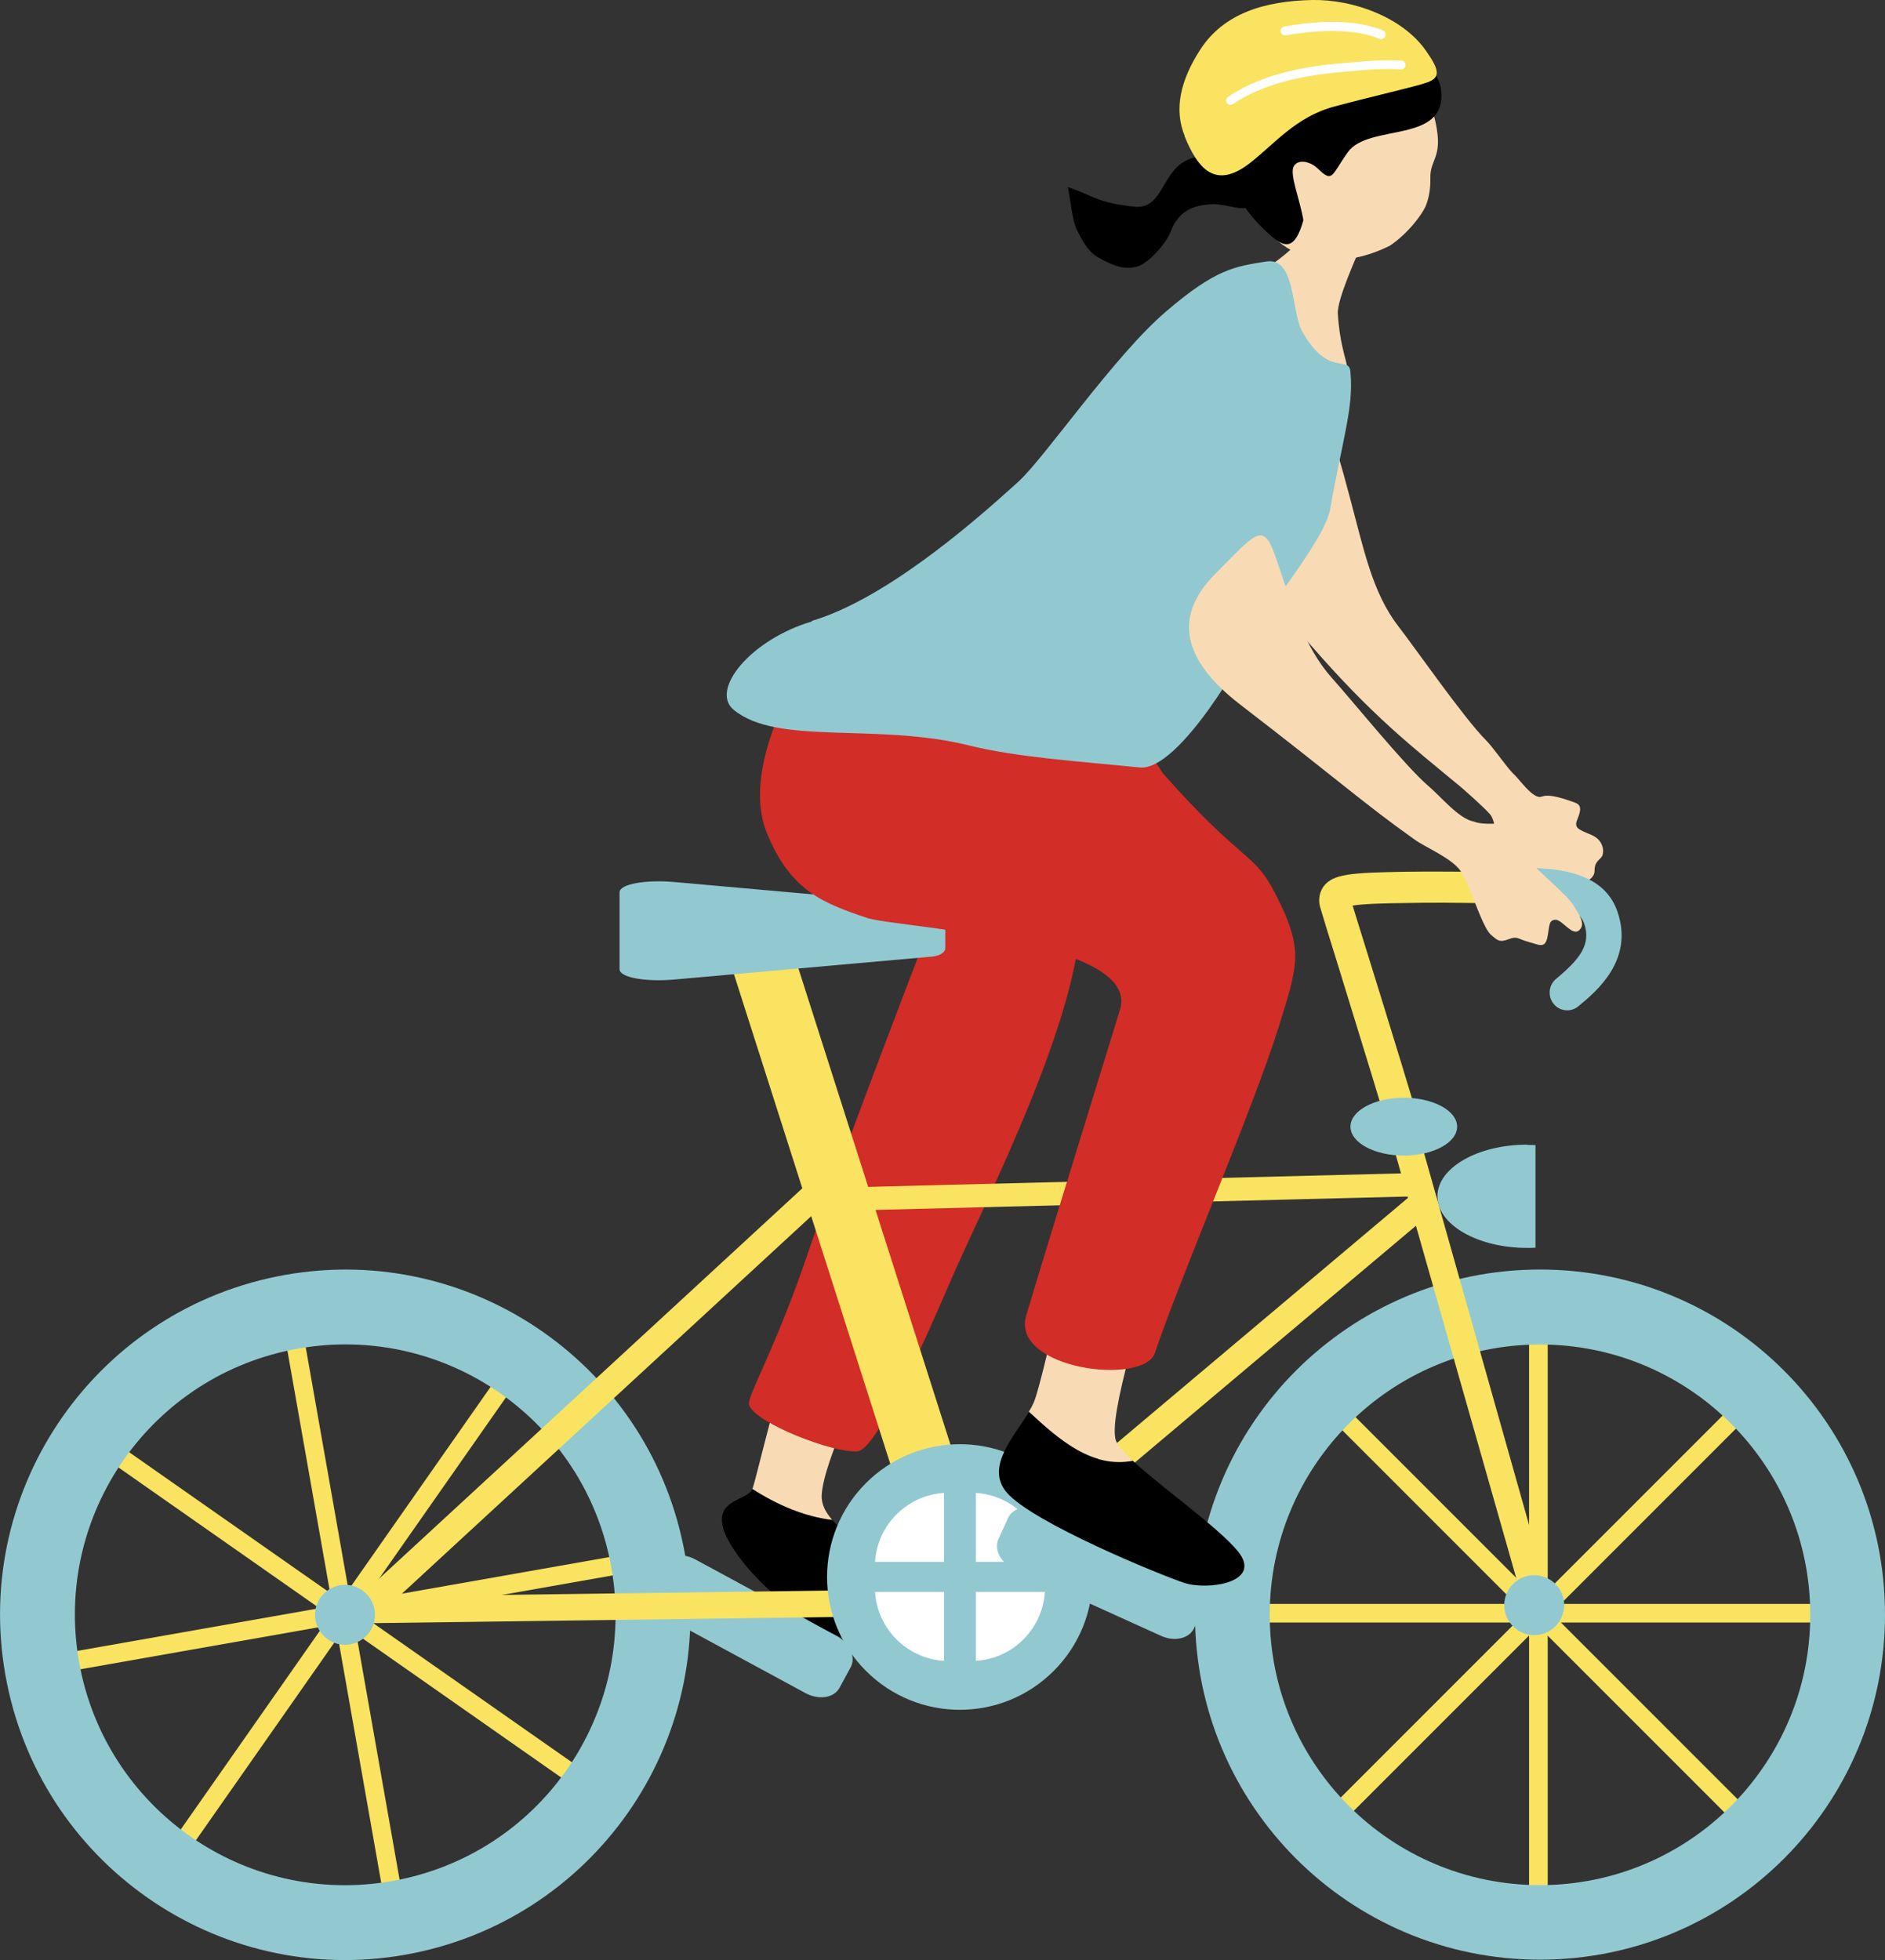 <?xml version="1.0" encoding="UTF-8"?>
<svg id="_レイヤー_2" data-name="レイヤー 2" xmlns="http://www.w3.org/2000/svg" viewBox="0 0 88.02 91.51">
  <rect x="0" y="0" width="88.02" height="91.51" fill="#333333" stroke="none"/>
  <defs>
    <style>
      .cls-1 {
        fill: #f9e360;
      }

      .cls-2 {
        fill: #f8dbb4;
      }

      .cls-3 {
        fill: #fff;
      }

      .cls-4 {
        fill: #92c9d0;
      }

      .cls-5 {
        fill: #d22d26;
      }
    </style>
  </defs>
  <g id="_レイヤー_1-2" data-name="レイヤー 1">
    <g>
      <path class="cls-2" d="m74.31,38.98c-.58-.25-.8-.31-.68-.66.13-.35.31-.71-.09-.85-.41-.14-1.15-.43-1.55-.28-.4.16-1.06-.85-1.35-1.09-.39-.42-.92-1.21-1.26-1.55-.98-.97-3.33-4.34-4.09-5.32-1.21-1.56-1.62-3.63-2.23-5.9-.44-1.66-.8-2.95-1.15-3.52-.41-.81-1.87,1.75-2.98,4.01-1.01,2.05-.03,3.63,2.18,6.19,2.98,3.44,4.83,4.85,7.1,6.73.08.07,1.05.91,1.37,1.28.19.22.3.82.27,1.46-.03.64-.25,1.56.78,1.93,1.02.37,1.15.79,1.48.67.33-.12.89-.11.96-.39.08-.28.5-.31.74-.42.24-.11.66-.24.65-.65,0-.42.28-.49.36-.67.08-.19.08-.72-.51-.97Z"/>
      <g>
        <g>
          <path d="m38.86,70.96c.9,1.02,2.79,1.89,3.6,3.09,1.1,1.64,1.78,3.82-1.84,2.86-3.62-.96-6.47-4.17-6.85-5.57-.37-1.36,1.11-1.26,1.37-1.83,1.14.74,2.42,1.29,3.73,1.45Z"/>
          <path class="cls-2" d="m37.19,62.75s3.39.2,3.33.87c-.06.67-2.05,4.53-2.15,6.16-.03.43.17.81.49,1.18-1.31-.16-2.58-.71-3.73-1.45,0-.01.01-.02.02-.04.21-.61,1.41-5.91,2.04-6.73Z"/>
        </g>
        <path class="cls-5" d="m50.47,42.5c-.02-1.61-5.08-4.15-5.64-2.82-1.06,2.53-6,15.54-7.09,18.78-1.59,4.69-2.89,6.75-2.76,7.14.28.83,3.92,2.25,5.06,2.16.95-.08,3.43-5.83,4.4-8.08,1.54-3.55,6.07-12.28,6.03-17.18Z"/>
      </g>
      <g>
        <path class="cls-4" d="m39.2,78.8c-.25.47-.96.58-1.58.25l-6.61-3.58c-.61-.33-.91-.99-.65-1.46l.52-.96c.25-.47.96-.58,1.58-.25l6.61,3.58c.61.33.91.99.65,1.46l-.52.96Z"/>
        <g>
          <rect class="cls-1" x="57.48" y="74.88" width="28.71" height=".87"/>
          <rect class="cls-1" x="57.48" y="74.88" width="28.71" height=".87" transform="translate(-32.22 72.85) rotate(-45)"/>
          <rect class="cls-1" x="57.48" y="74.88" width="28.71" height=".87" transform="translate(-3.48 147.15) rotate(-90)"/>
          <rect class="cls-1" x="57.48" y="74.88" width="28.71" height=".87" transform="translate(69.37 179.36) rotate(-135)"/>
          <path class="cls-4" d="m71.91,59.27c-8.9,0-16.11,7.21-16.11,16.11s7.21,16.11,16.11,16.11,16.11-7.21,16.11-16.11-7.21-16.11-16.11-16.11Zm0,28.74c-6.97,0-12.62-5.65-12.62-12.62s5.65-12.62,12.62-12.62,12.62,5.65,12.62,12.62-5.65,12.62-12.62,12.62Z"/>
        </g>
        <path class="cls-4" d="m71.31,53.44c-2.31,0-4.19,1.08-4.19,2.41s1.88,2.41,4.19,2.41c.13,0,.26,0,.39-.01v-4.79c-.13,0-.26-.01-.39-.01Z"/>
        <g>
          <polygon class="cls-1" points="64.6 51.9 65.86 51.58 72.39 74.7 71.19 75.04 64.6 51.9"/>
          <path class="cls-4" d="m73.04,74.94c0,.77-.63,1.4-1.4,1.4s-1.4-.63-1.4-1.4.63-1.4,1.4-1.4,1.4.63,1.4,1.4Z"/>
        </g>
        <g>
          <rect class="cls-1" x="1.68" y="74.89" width="28.71" height=".87" transform="translate(-12.84 3.93) rotate(-10)"/>
          <rect class="cls-1" x="1.68" y="74.89" width="28.71" height=".87" transform="translate(-54.87 45.26) rotate(-55)"/>
          <rect class="cls-1" x="1.68" y="74.89" width="28.71" height=".87" transform="translate(-55.37 104.2) rotate(-100)"/>
          <rect class="cls-1" x="1.68" y="74.89" width="28.71" height=".87" transform="translate(-14.04 146.23) rotate(-145)"/>
          <path class="cls-4" d="m13.32,59.52c-8.76,1.55-14.62,9.9-13.07,18.67,1.55,8.76,9.9,14.62,18.67,13.07,8.76-1.55,14.62-9.9,13.07-18.67-1.55-8.76-9.9-14.62-18.67-13.07Zm4.99,28.3c-6.87,1.21-13.41-3.37-14.62-10.24-1.21-6.87,3.37-13.41,10.24-14.62,6.87-1.21,13.41,3.37,14.62,10.24,1.21,6.87-3.37,13.41-10.24,14.62Z"/>
        </g>
        <path class="cls-1" d="m39.24,53.84l-23.61,21.77c.25.31.46.68.7,1.04l23.75-21.9-.84-.91Z"/>
        <rect class="cls-1" x="38.15" y="43.78" width="2.95" height="27.2" transform="translate(-15.58 14.78) rotate(-17.71)"/>
        <path class="cls-4" d="m44.14,44.28c0,.18-.27.35-.62.38l-12.02,1.07c-1.35.12-2.57-.09-2.57-.48v-3.59c0-.39,1.22-.6,2.57-.48l12.02,1.07c.35.03.62.2.62.38v1.64Z"/>
        <path class="cls-1" d="m48.13,74.13l-32.12.43c-.02.4-.11.81-.17,1.24l32.31-.43-.02-1.24Z"/>
        <path class="cls-1" d="m66.64,54.75l-27.66.7c-.04.35-.13.71-.2,1.09l27.82-.7.04-1.08Z"/>
        <path class="cls-1" d="m66.19,55.55l-24.57,20.69c.23.32.43.7.65,1.07l24.71-20.81-.8-.95Z"/>
        <path class="cls-1" d="m65.08,53.62c-.31-1.13-1.69-5.6-2.6-8.55-.45-1.44-.77-2.48-.83-2.7-.14-.48.04-.82.15-.98.44-.6,1.31-.64,3.74-.69,1.35-.02,2.53,0,3.48,0,.85.01,1.53.02,2.05,0l.06,1.46c-.56.02-1.25.01-2.12,0-.94-.01-2.11-.03-3.43,0-.83.01-1.9.03-2.42.12.14.46.41,1.33.73,2.35.92,2.96,2.3,7.44,2.62,8.6l-1.41.38Z"/>
        <path class="cls-4" d="m73.19,47.17c-.24,0-.48-.1-.64-.3-.29-.35-.24-.88.11-1.17,1.11-.92,1.65-1.61,1.31-2.59-.25-.73-1.35-1.01-3.58-.91-.44.02-.85-.34-.87-.79-.02-.46.34-.85.79-.87,2.21-.1,4.55.07,5.22,2.03.77,2.26-.98,3.71-1.83,4.41-.16.13-.34.19-.53.19Z"/>
        <path class="cls-4" d="m17.51,75.39c0,.77-.63,1.4-1.4,1.4s-1.4-.63-1.4-1.4.63-1.4,1.4-1.4,1.4.63,1.4,1.4Z"/>
        <g>
          <circle class="cls-4" cx="44.82" cy="73.62" r="6.2" transform="translate(-38.93 53.26) rotate(-45)"/>
          <g>
            <path class="cls-3" d="m45.57,69.7v3.22h3.22c-.11-1.73-1.49-3.11-3.22-3.22Z"/>
            <path class="cls-3" d="m44.08,69.7v3.22h-3.22c.11-1.73,1.49-3.11,3.22-3.22Z"/>
            <path class="cls-3" d="m44.08,77.54v-3.22h-3.22c.11,1.73,1.49,3.11,3.22,3.22Z"/>
            <path class="cls-3" d="m45.57,77.54v-3.22h3.22c-.11,1.73-1.49,3.11-3.22,3.22Z"/>
          </g>
        </g>
        <path class="cls-4" d="m55.76,76.01c-.22.49-.92.65-1.55.36l-6.84-3.1c-.63-.29-.97-.92-.75-1.41l.45-.99c.22-.49.92-.65,1.55-.36l6.84,3.1c.63.29.97.92.75,1.41l-.45.99Z"/>
        <ellipse class="cls-4" cx="65.55" cy="52.6" rx="2.49" ry="1.35"/>
      </g>
      <g>
        <g>
          <path class="cls-2" d="m48.04,65.91c.11-.18.21-.36.27-.53.42-1.18,1.59-6.59,1.83-7.4,0,0,3.73,0,3.63,1.19-.1,1.19-2.14,7.09-1.64,8.14.11.23.39.53.76.88-1.92.36-3.42-.96-4.86-2.29Z"/>
          <path d="m48.04,65.91c1.43,1.33,2.94,2.65,4.86,2.29,1.34,1.25,3.96,3.08,4.9,4.22,1.19,1.46-1.37,1.84-2.5,1.48-1.12-.37-7.1-2.82-8.29-4.22-1.02-1.2.36-2.63,1.04-3.76Z"/>
        </g>
        <path class="cls-5" d="m38.73,29.15c-.09.21-4.46,6.02-2.91,9.77,1.1,2.66,2.57,3.23,4.68,3.94,1.29.43,12.8,1.01,11.8,4.27-2.6,8.45-3.56,11.53-4.38,14.28-.75,2.51,5.49,3.31,6.01,1.75,1.13-3.38,4.63-11.52,5.76-15.16.93-2.99,1.21-3.64-.13-6.26-1.03-2.02-1.5-1.38-5.26-5.64-3.08-4.66-3.08-5.09-5.79-5.64-4.41-.22-9.77-1.32-9.77-1.32Z"/>
        <path class="cls-2" d="m64.19,10.02c-.14-.06-2.35-.94-2.52-1.04-.14.19-.38,1.48-.96,2.21-.66.83-2.47,1.99-3.51,2.4-1.07.41.8,2.39,1.25,3.41.79,1.83,3.06,5.06,4.04,3.67.17-.24.62-2.52.4-3.63-.09-.43-.34-1.12-.42-2.38-.05-.71.97-2.85,1.02-3.07.13-.61.61-1.36.7-1.57Z"/>
        <path class="cls-4" d="m37.9,28.99c3.3-.98,7.23-4.29,9.66-6.51,1.24-1.13,4.47-5.87,6.88-7.93,2.35-2.02,3.25-2.11,4.68-2.34,1.39-.23,1.17,2.34,1.68,3.25,1.24,2.23,2.22,1.05,2.26,1.94.16,1.62-.4,3.22-.95,6.39-.27,1.51-3.53,5.33-3.72,6.06-.17.6-3.35,6.19-5.18,5.98-2.77-.28-5.71-.47-7.93-1.02-4.35-1.09-8.97.02-11.02-1.67-1.12-.92.78-3.28,3.66-4.13Z"/>
        <path class="cls-2" d="m59.54,25.94c.77,2.22,1.34,4.25,2.66,5.72.83.92,3.42,4.11,4.47,5.01.62.52,1.45,1.57,2.17,1.69.28.13.96.11,1.19.07.4-.07,1.36-.14,1.94-.17.58-.03.87.2.79.51-.08.31-.55.24-1.35.5-.8.26-.38.4-.12.78.26.38,1.89,1.74,2.15,2.17.26.44.64.91.3,1.21-.33.3-.79-.51-1.12-.49-.33.02-.26.35-.37.85-.12.5-.38.32-.89.18-.51-.14-.5-.28-.92-.12-.42.16-.51.06-.82-.21-.31-.27-.66-1.32-1.03-2.19-.13-.31-.25-.57-.39-.79-.42-.6-1.64-1.1-2.14-1.46-2.41-1.71-3.46-2.7-8.18-6.33-2.67-2.07-3.11-4.09-1.13-6.08,1.87-1.88,2.23-2.47,2.79-.85Z"/>
        <path d="m49.86,8.72c.12.52.19,1.53.43,2.02.24.48.5,1.01,1.01,1.29.8.45,1.25.55,1.78.42.47-.11,1.4-1.03,1.65-1.8.45-.97,1.23-1.06,1.76-1.11.75-.08,1.83.48,1.86-.04.08-1.54-.63-2.01-1.5-2.15-2.81-.46-2.15,2.49-3.9,2.3-1.74-.2-1.8-.47-3.09-.92Z"/>
        <path class="cls-2" d="m58.43,9.67c.75,1.5,2.05,2.34,3.19,2.45,1.14.11,2.24-.13,3.28-.65.84-.56,1.52-1.47,1.68-1.87.15-.37.22-.82.21-1.26-.03-1.02.71-.94.14-3.05-.17-.64-1.32-3.62-4.39-4.07-2.69-.4-5.69,5.31-4.12,8.46Z"/>
        <path d="m67.29,4.2c-.03-.45-.61-1.56-1.52-2.03-1.12-.59-1.04-1.42-2.28-1.78-1.74-.5-3.5-.26-4.15.05-1.39.66-1.93,1.29-2.2,2.09-.27.79-1.38,5.46,2.28,8.54.59.49,1.06.59,1.44-.79-.16-.98-.67-2.17-.44-2.53.23-.36.8-.18,1.09.1.74.71.63.37,1.43-.75.98-1.36,4.63-.36,4.35-2.89Z"/>
        <path class="cls-1" d="m55.31,6.35c.64,1.58,1.46,2.48,3.02,1.29,1.16-.89,2.17-2.19,3.99-2.67,1.79-.48,3.8-.93,4.32-1.12.61-.22.6-.55-.04-1.46C65.52.82,63.2-.04,61.26,0c-2.16.05-4.11.59-5.23,2.34-.91,1.42-1.22,2.76-.71,4.01Z"/>
        <path class="cls-3" d="m57.46,4.9c-.07,0-.13-.03-.17-.09-.06-.1-.04-.22.06-.29,1.25-.85,2.95-1.36,5.18-1.56,1.38-.12,2.08-.18,2.91-.13.11,0,.2.11.19.22,0,.11-.12.2-.22.19-.81-.05-1.49,0-2.85.13-2.16.19-3.79.68-4.99,1.49-.04.02-.08.04-.12.04Z"/>
        <path class="cls-3" d="m64.48,1.83s-.05,0-.08-.02c-1.36-.57-3.32-.34-4.36-.16-.11.02-.22-.05-.24-.17-.02-.11.05-.22.17-.24,1.09-.2,3.13-.44,4.6.18.11.04.16.17.11.27-.03.08-.11.13-.19.13Z"/>
      </g>
    </g>
  </g>
</svg>